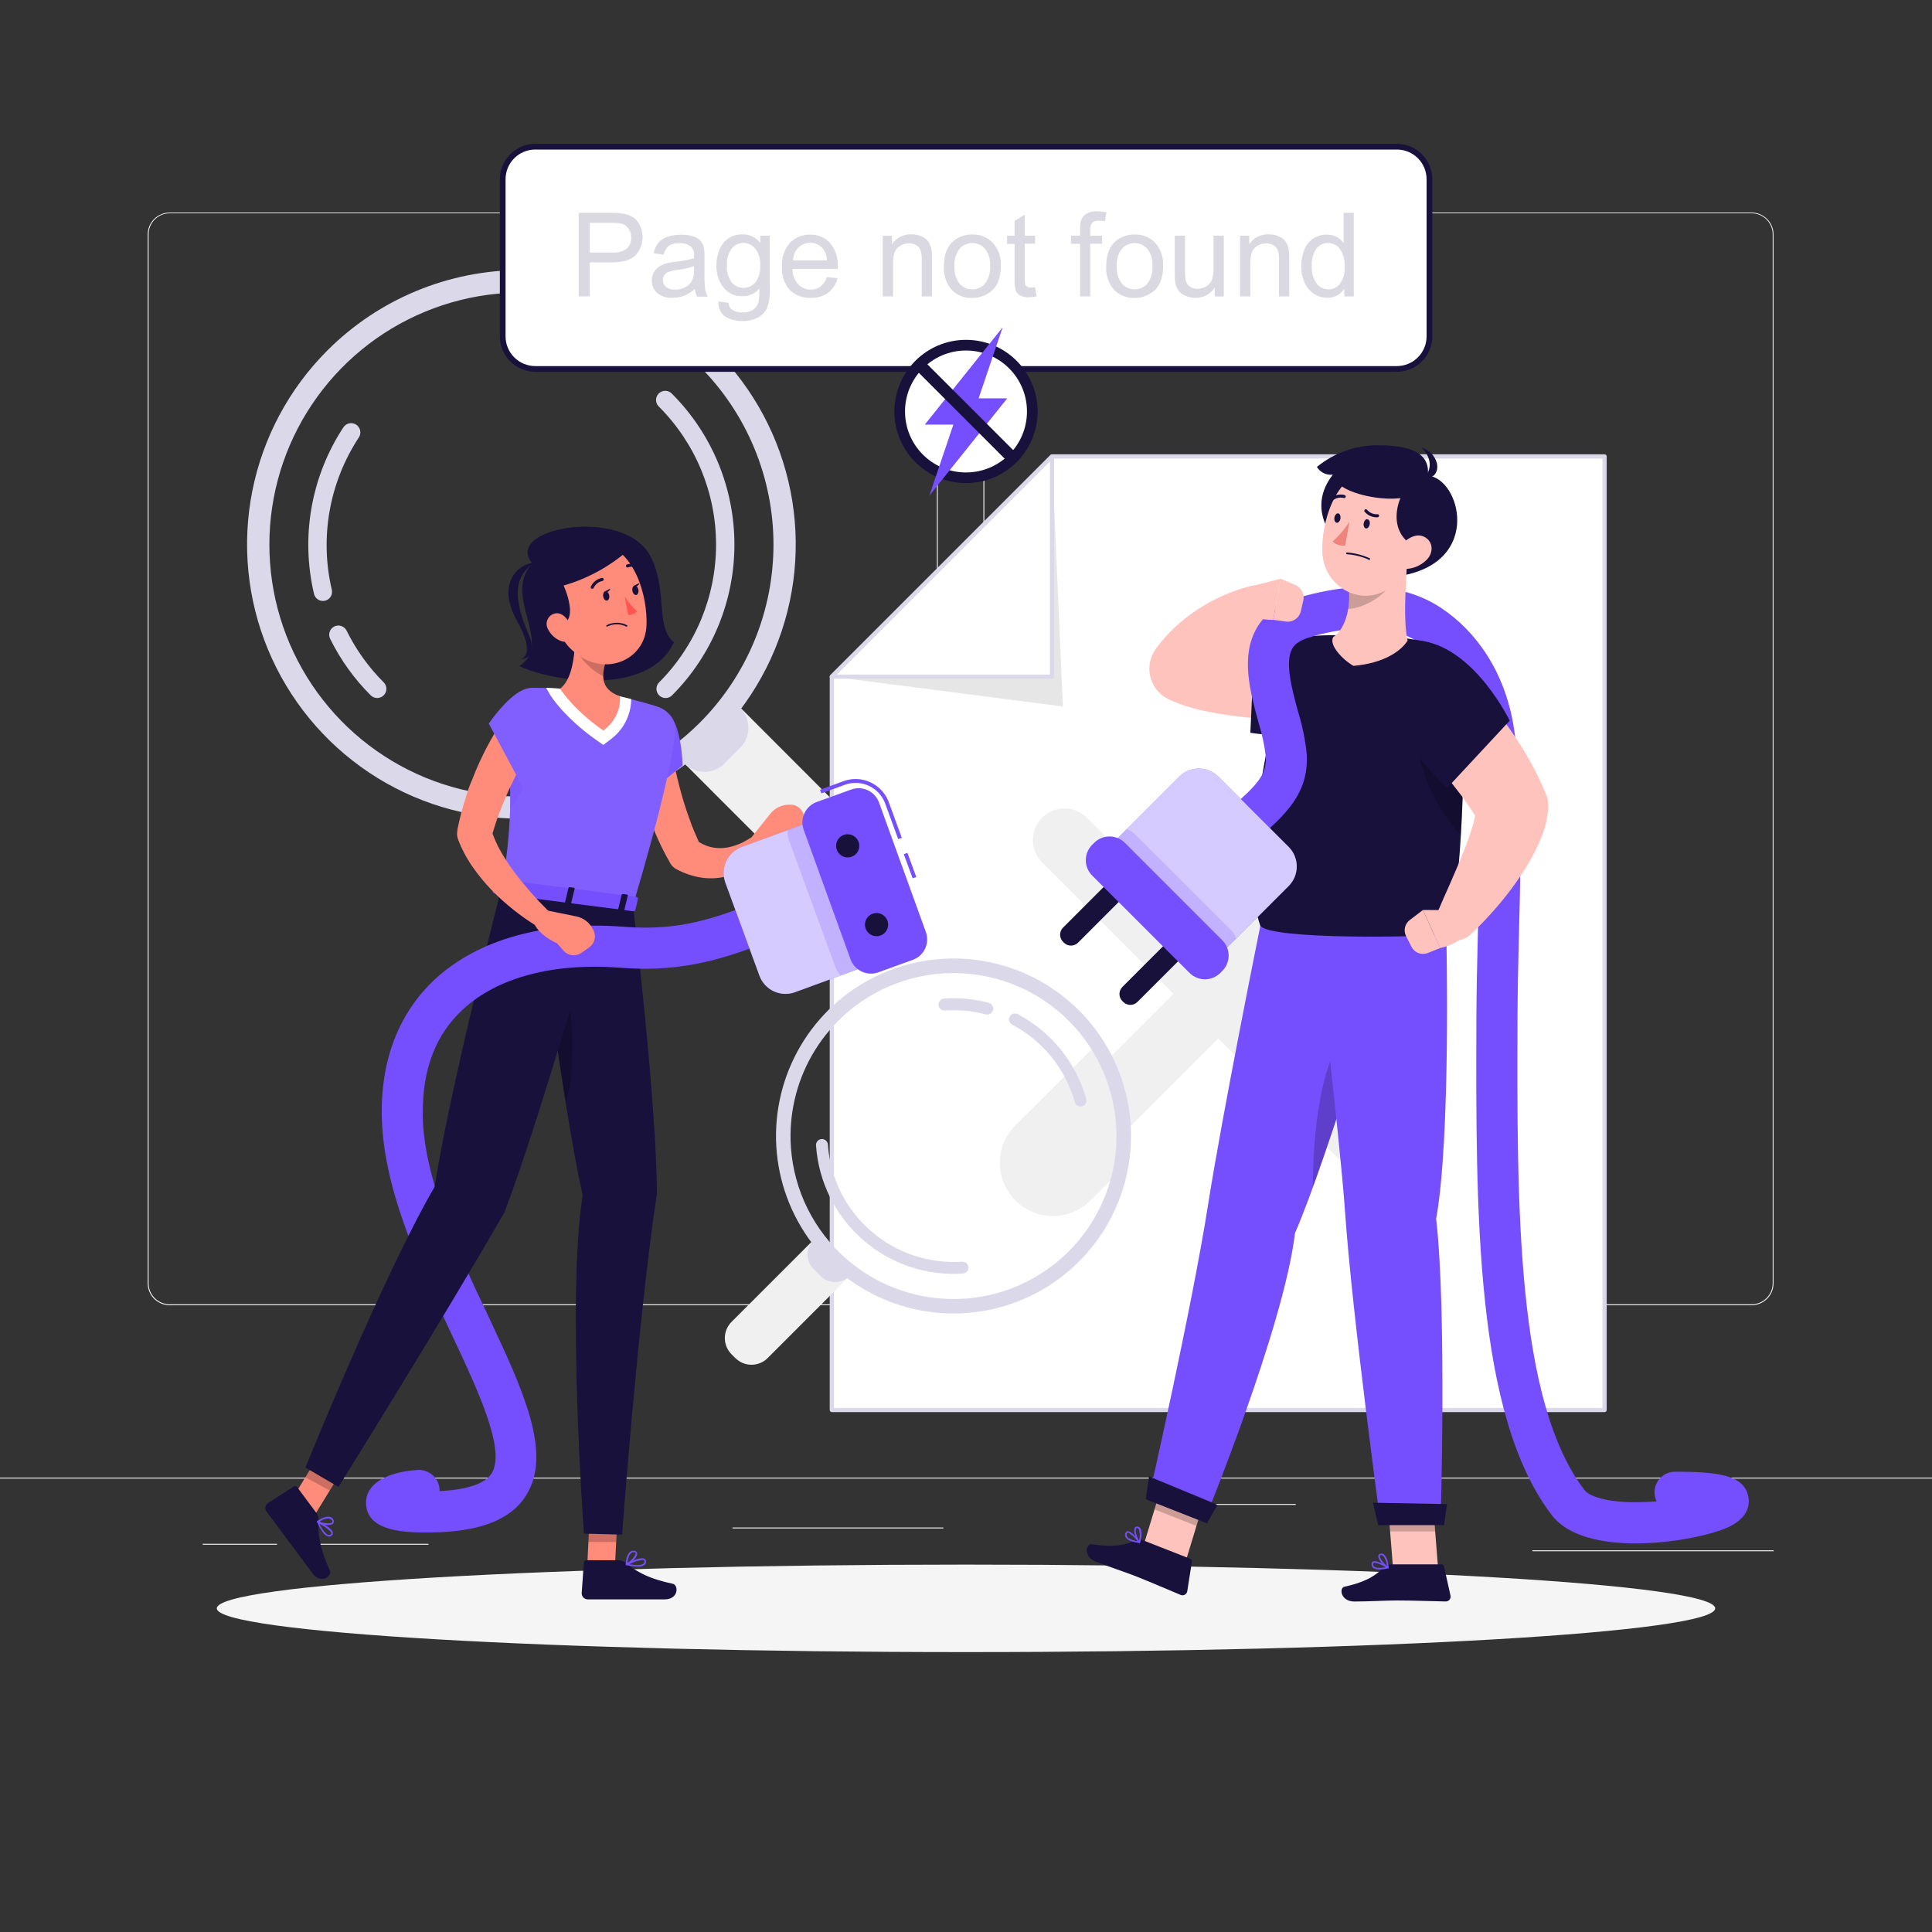 <svg width="500" height="500" viewBox="0 0 500 500" fill="none" xmlns="http://www.w3.org/2000/svg">
<rect x="0" y="0" width="500" height="500" fill="#333333" stroke="none"/>
<path d="M500 382.4H0V382.65H500V382.4Z" fill="#EBEBEB"/>
<path d="M237.001 337.8H43.911C42.398 337.797 40.949 337.195 39.88 336.124C38.811 335.054 38.211 333.603 38.211 332.09V60.66C38.224 59.156 38.83 57.718 39.897 56.658C40.965 55.599 42.407 55.003 43.911 55H237.001C238.515 55 239.968 55.602 241.039 56.672C242.109 57.743 242.711 59.196 242.711 60.71V332.09C242.711 333.604 242.109 335.057 241.039 336.128C239.968 337.198 238.515 337.8 237.001 337.8V337.8ZM43.911 55.2C42.465 55.203 41.078 55.779 40.057 56.803C39.035 57.826 38.461 59.214 38.461 60.66V332.09C38.461 333.536 39.035 334.924 40.057 335.947C41.078 336.971 42.465 337.547 43.911 337.55H237.001C238.448 337.547 239.835 336.971 240.859 335.948C241.882 334.924 242.458 333.537 242.461 332.09V60.66C242.458 59.213 241.882 57.825 240.859 56.802C239.835 55.779 238.448 55.203 237.001 55.2H43.911Z" fill="#EBEBEB"/>
<path d="M453.31 337.8H260.21C258.696 337.797 257.246 337.195 256.175 336.125C255.105 335.054 254.503 333.604 254.5 332.09V60.66C254.516 59.155 255.124 57.717 256.193 56.658C257.262 55.598 258.705 55.002 260.21 55H453.31C454.812 55.005 456.252 55.602 457.317 56.662C458.382 57.721 458.987 59.158 459 60.66V332.09C459 333.601 458.401 335.05 457.335 336.121C456.268 337.191 454.821 337.795 453.31 337.8V337.8ZM260.21 55.2C258.763 55.203 257.375 55.779 256.352 56.802C255.329 57.825 254.753 59.213 254.75 60.66V332.09C254.753 333.537 255.329 334.924 256.352 335.948C257.375 336.971 258.763 337.547 260.21 337.55H453.31C454.757 337.547 456.145 336.971 457.168 335.948C458.191 334.924 458.767 333.537 458.77 332.09V60.66C458.767 59.213 458.191 57.825 457.168 56.802C456.145 55.779 454.757 55.203 453.31 55.2H260.21Z" fill="#EBEBEB"/>
<path d="M449.9 391.92H418.33V392.17H449.9V391.92Z" fill="#EBEBEB"/>
<path d="M335.34 389.211H301.93V389.461H335.34V389.211Z" fill="#EBEBEB"/>
<path d="M459.02 401.211H396.59V401.461H459.02V401.211Z" fill="#EBEBEB"/>
<path d="M71.691 399.529H52.461V399.779H71.691V399.529Z" fill="#EBEBEB"/>
<path d="M110.89 399.529H80.6V399.779H110.89V399.529Z" fill="#EBEBEB"/>
<path d="M244.14 395.311H189.58V395.561H244.14V395.311Z" fill="#EBEBEB"/>
<path d="M272.259 118.131L215.279 175.121V364.911H415.269V118.131H272.259Z" fill="white"/>
<path d="M415.27 365.45H215.27C215.127 365.45 214.99 365.393 214.889 365.292C214.787 365.191 214.73 365.053 214.73 364.91V175.12C214.73 175.049 214.745 174.979 214.772 174.914C214.799 174.849 214.84 174.79 214.89 174.74L271.89 117.74C271.993 117.641 272.128 117.584 272.27 117.58H415.27C415.341 117.58 415.412 117.594 415.477 117.621C415.543 117.648 415.602 117.688 415.652 117.738C415.702 117.788 415.742 117.848 415.769 117.913C415.797 117.979 415.81 118.049 415.81 118.12V364.91C415.81 364.981 415.797 365.051 415.769 365.117C415.742 365.182 415.702 365.242 415.652 365.292C415.602 365.342 415.543 365.382 415.477 365.409C415.412 365.436 415.341 365.45 415.27 365.45V365.45ZM215.82 364.38H414.73V118.67H272.49L215.82 175.34V364.38Z" fill="#DBD8E9"/>
<path d="M215.279 175.121L275.069 182.831L272.259 118.131L215.279 175.121Z" fill="#E6E6E6"/>
<path d="M215.279 175.121H272.259V118.131L215.279 175.121Z" fill="white"/>
<path d="M272.26 175.649H215.26C215.154 175.65 215.049 175.619 214.96 175.56C214.871 175.501 214.802 175.418 214.76 175.319C214.719 175.222 214.708 175.114 214.73 175.011C214.751 174.907 214.804 174.812 214.88 174.739L271.88 117.739C271.957 117.665 272.053 117.615 272.158 117.593C272.262 117.572 272.371 117.581 272.47 117.619C272.568 117.662 272.651 117.732 272.709 117.82C272.768 117.909 272.799 118.013 272.8 118.119V175.119C272.798 175.261 272.74 175.396 272.639 175.495C272.538 175.594 272.402 175.649 272.26 175.649V175.649ZM216.58 174.579H271.73V119.429L216.58 174.579Z" fill="#DBD8E9"/>
<path d="M326.841 257.191L360.841 223.191C361.601 222.431 362.203 221.529 362.614 220.537C363.026 219.544 363.237 218.48 363.237 217.406C363.237 216.331 363.026 215.268 362.614 214.275C362.203 213.282 361.601 212.381 360.841 211.621C360.081 210.861 359.179 210.259 358.187 209.847C357.194 209.436 356.13 209.225 355.056 209.225C353.982 209.225 352.918 209.436 351.925 209.847C350.933 210.259 350.031 210.861 349.271 211.621L315.271 245.621L281.271 211.621C279.737 210.087 277.656 209.225 275.486 209.225C273.316 209.225 271.235 210.087 269.701 211.621C268.167 213.155 267.305 215.236 267.305 217.406C267.305 219.576 268.167 221.657 269.701 223.191L303.701 257.191L269.701 291.191C268.167 292.725 267.305 294.806 267.305 296.976C267.305 299.146 268.167 301.227 269.701 302.761C271.235 304.295 273.316 305.157 275.486 305.157C277.656 305.157 279.737 304.295 281.271 302.761L315.271 268.761L349.271 302.761C350.805 304.295 352.886 305.157 355.056 305.157C357.226 305.157 359.307 304.295 360.841 302.761C362.375 301.227 363.237 299.146 363.237 296.976C363.237 294.806 362.375 292.725 360.841 291.191L326.841 257.191Z" fill="#F0F0F0"/>
<path d="M223 229.001C221.082 230.917 218.482 231.993 215.77 231.993C213.059 231.993 210.459 230.917 208.54 229.001L175.73 196.181L190.19 181.721L223 214.581C224.905 216.497 225.973 219.089 225.973 221.791C225.973 224.492 224.905 227.084 223 229.001V229.001Z" fill="#F0F0F0"/>
<path d="M175.725 196.244L190.185 181.784L191.521 183.12C192.907 184.506 193.686 186.386 193.686 188.346C193.686 190.306 192.907 192.185 191.521 193.571L187.512 197.581C186.126 198.966 184.246 199.745 182.287 199.745C180.327 199.745 178.447 198.966 177.061 197.581L175.725 196.244V196.244Z" fill="#DBD8E9"/>
<path d="M84.71 90.71C74.787 100.642 68.032 113.293 65.299 127.064C62.565 140.834 63.975 155.106 69.351 168.076C74.727 181.045 83.827 192.13 95.501 199.928C107.176 207.726 120.9 211.889 134.939 211.889C148.979 211.889 162.703 207.726 174.377 199.928C186.052 192.13 195.152 181.045 200.528 168.076C205.904 155.106 207.314 140.834 204.58 127.064C201.847 113.293 195.092 100.642 185.169 90.71C178.576 84.109 170.745 78.873 162.127 75.3C153.508 71.728 144.269 69.889 134.939 69.889C125.61 69.889 116.371 71.728 107.752 75.3C99.134 78.873 91.303 84.109 84.71 90.71V90.71ZM181.069 187.07C171.947 196.192 160.324 202.404 147.671 204.921C135.017 207.438 121.902 206.146 109.983 201.209C98.064 196.272 87.876 187.911 80.709 177.184C73.541 166.457 69.715 153.846 69.715 140.945C69.715 128.043 73.541 115.432 80.709 104.705C87.876 93.978 98.064 85.617 109.983 80.68C121.902 75.743 135.017 74.451 147.671 76.968C160.324 79.485 171.947 85.697 181.069 94.82C187.127 100.877 191.932 108.068 195.21 115.982C198.488 123.896 200.175 132.378 200.175 140.945C200.175 149.511 198.488 157.993 195.21 165.907C191.932 173.821 187.127 181.012 181.069 187.07V187.07Z" fill="#DBD8E9"/>
<path d="M172.26 180.65C171.79 180.648 171.331 180.508 170.941 180.247C170.551 179.985 170.247 179.614 170.067 179.18C169.887 178.745 169.84 178.268 169.931 177.807C170.023 177.346 170.249 176.922 170.58 176.59C180.017 167.127 185.316 154.308 185.316 140.945C185.316 127.581 180.017 114.762 170.58 105.3C170.338 105.084 170.142 104.821 170.005 104.528C169.868 104.234 169.792 103.915 169.782 103.591C169.773 103.266 169.83 102.944 169.949 102.642C170.069 102.341 170.249 102.067 170.478 101.838C170.708 101.608 170.981 101.428 171.283 101.309C171.584 101.189 171.907 101.132 172.231 101.142C172.555 101.151 172.874 101.227 173.168 101.364C173.462 101.501 173.725 101.697 173.94 101.94C184.268 112.292 190.067 126.317 190.067 140.94C190.067 155.562 184.268 169.588 173.94 179.94C173.721 180.163 173.459 180.34 173.171 180.462C172.883 180.584 172.573 180.648 172.26 180.65V180.65Z" fill="#DBD8E9"/>
<path d="M83.579 155.531C83.044 155.531 82.525 155.351 82.105 155.018C81.686 154.686 81.391 154.222 81.269 153.701C79.539 146.376 79.321 138.775 80.628 131.363C81.935 123.951 84.739 116.883 88.869 110.591C89.217 110.06 89.76 109.689 90.381 109.56C91.002 109.431 91.649 109.553 92.179 109.901C92.71 110.248 93.08 110.792 93.21 111.413C93.339 112.033 93.217 112.68 92.869 113.211C89.088 118.958 86.517 125.416 85.313 132.19C84.11 138.964 84.299 145.912 85.869 152.611C85.943 152.914 85.957 153.229 85.908 153.538C85.86 153.846 85.75 154.142 85.587 154.408C85.423 154.674 85.208 154.905 84.954 155.088C84.701 155.27 84.413 155.4 84.109 155.471C83.935 155.508 83.757 155.529 83.579 155.531V155.531Z" fill="#DBD8E9"/>
<path d="M97.62 180.65C96.989 180.648 96.385 180.396 95.94 179.95C91.656 175.682 88.108 170.735 85.44 165.31C85.302 165.03 85.221 164.726 85.2 164.414C85.18 164.103 85.221 163.791 85.322 163.496C85.422 163.201 85.579 162.928 85.785 162.693C85.99 162.459 86.24 162.267 86.52 162.13C86.8 161.992 87.104 161.91 87.415 161.89C87.726 161.869 88.038 161.911 88.334 162.011C88.629 162.111 88.902 162.269 89.136 162.474C89.371 162.68 89.562 162.93 89.7 163.21C92.147 168.165 95.39 172.685 99.3 176.59C99.745 177.036 99.994 177.64 99.994 178.27C99.994 178.899 99.745 179.503 99.3 179.95C98.853 180.393 98.25 180.645 97.62 180.65V180.65Z" fill="#DBD8E9"/>
<path d="M211.032 320.406L220.38 329.753L198.672 351.462C197.562 352.572 196.056 353.196 194.486 353.196C192.916 353.196 191.41 352.572 190.3 351.462L189.317 350.479C188.207 349.369 187.583 347.863 187.583 346.293C187.583 344.723 188.207 343.217 189.317 342.107L211.025 320.398L211.032 320.406Z" fill="#F0F0F0"/>
<path d="M211.047 320.424L220.381 329.758L219.936 330.204C218.929 331.211 217.563 331.776 216.139 331.776C214.714 331.776 213.348 331.211 212.341 330.204L210.588 328.45C209.581 327.443 209.015 326.077 209.015 324.653C209.015 323.229 209.581 321.863 210.588 320.856L211.033 320.41L211.047 320.424Z" fill="#DBD8E9"/>
<path d="M284.35 269.699L262.45 291.589C260.019 294.194 258.695 297.642 258.758 301.204C258.821 304.767 260.265 308.165 262.785 310.684C265.306 313.202 268.706 314.642 272.269 314.701C275.831 314.76 279.277 313.433 281.88 310.999L290.74 302.149C292.605 290.916 290.335 279.387 284.35 269.699Z" fill="#F0F0F0"/>
<path d="M292.601 290.82C291.973 281.755 288.672 273.079 283.114 265.89C277.555 258.702 269.99 253.323 261.374 250.434C252.759 247.545 243.48 247.276 234.712 249.662C225.944 252.047 218.08 256.978 212.114 263.833C206.149 270.688 202.351 279.158 201.2 288.172C200.049 297.186 201.597 306.338 205.648 314.472C209.699 322.606 216.072 329.356 223.959 333.868C231.847 338.38 240.896 340.451 249.961 339.82C262.112 338.974 273.43 333.337 281.426 324.148C289.422 314.96 293.441 302.971 292.601 290.82ZM204.691 296.94C204.111 288.617 206.013 280.31 210.155 273.068C214.298 265.826 220.494 259.976 227.962 256.256C235.429 252.536 243.832 251.114 252.108 252.17C260.384 253.227 268.16 256.713 274.454 262.189C280.748 267.665 285.277 274.884 287.468 282.934C289.659 290.984 289.414 299.503 286.763 307.413C284.112 315.323 279.175 322.27 272.576 327.375C265.978 332.479 258.013 335.512 249.691 336.09C238.532 336.865 227.522 333.175 219.083 325.834C210.644 318.492 205.467 308.099 204.691 296.94Z" fill="#DBD8E9"/>
<path d="M223.379 320.91C219.84 317.842 216.941 314.106 214.85 309.915C212.758 305.725 211.514 301.163 211.189 296.49C211.166 296.284 211.185 296.075 211.245 295.876C211.305 295.677 211.404 295.492 211.538 295.332C211.671 295.173 211.835 295.042 212.02 294.947C212.205 294.853 212.407 294.797 212.615 294.783C212.822 294.769 213.03 294.797 213.226 294.865C213.422 294.933 213.603 295.041 213.756 295.181C213.91 295.32 214.034 295.49 214.12 295.679C214.207 295.868 214.254 296.072 214.259 296.28C214.872 304.892 218.872 312.91 225.383 318.579C231.893 324.248 240.385 327.107 248.999 326.53C249.405 326.502 249.805 326.637 250.112 326.904C250.418 327.171 250.606 327.549 250.634 327.955C250.662 328.361 250.528 328.761 250.26 329.068C249.993 329.374 249.615 329.562 249.209 329.59C244.544 329.914 239.861 329.314 235.429 327.825C230.997 326.335 226.902 323.985 223.379 320.91V320.91Z" fill="#DBD8E9"/>
<path d="M278.641 286C278.413 285.803 278.249 285.542 278.171 285.25C276.967 280.97 274.903 276.981 272.106 273.525C269.309 270.069 265.836 267.219 261.901 265.15C261.557 264.952 261.302 264.629 261.191 264.248C261.079 263.867 261.119 263.457 261.303 263.105C261.486 262.752 261.798 262.485 262.174 262.357C262.55 262.229 262.961 262.252 263.321 262.42C267.628 264.685 271.429 267.804 274.491 271.586C277.553 275.369 279.812 279.736 281.131 284.42C281.186 284.615 281.201 284.818 281.177 285.018C281.153 285.219 281.089 285.412 280.989 285.588C280.89 285.764 280.757 285.918 280.597 286.042C280.438 286.166 280.256 286.257 280.061 286.31C279.817 286.378 279.56 286.385 279.313 286.331C279.065 286.277 278.835 286.163 278.641 286V286Z" fill="#DBD8E9"/>
<path d="M243.391 261.13C243.085 260.859 242.898 260.478 242.871 260.07C242.843 259.665 242.977 259.265 243.243 258.958C243.509 258.65 243.886 258.461 244.291 258.43C248.191 258.159 252.109 258.527 255.891 259.52C256.088 259.572 256.273 259.662 256.435 259.785C256.597 259.909 256.733 260.063 256.836 260.239C256.938 260.415 257.005 260.609 257.033 260.811C257.06 261.013 257.048 261.218 256.996 261.415C256.944 261.612 256.854 261.797 256.73 261.959C256.607 262.121 256.453 262.257 256.277 262.36C256.101 262.463 255.907 262.53 255.705 262.557C255.503 262.585 255.298 262.572 255.101 262.52C251.65 261.607 248.072 261.269 244.511 261.52C244.101 261.54 243.699 261.401 243.391 261.13V261.13Z" fill="#DBD8E9"/>
<path d="M249.999 427.56C357.082 427.56 443.889 422.492 443.889 416.24C443.889 409.988 357.082 404.92 249.999 404.92C142.917 404.92 56.109 409.988 56.109 416.24C56.109 422.492 142.917 427.56 249.999 427.56Z" fill="#F5F5F5"/>
<path d="M137.818 145.879C129.758 153.989 143.458 166.579 134.408 172.359C141.798 176.069 167.698 180.779 174.408 166.189C169.518 162.389 172.918 153.049 168.408 144.079C161.658 130.779 129.758 136.669 137.818 145.879Z" fill="#18113C"/>
<path d="M138.55 145.669C136.04 145.249 127.55 149.469 133.87 160.799C138.96 169.959 134.72 170.609 134.72 170.609C134.72 170.609 139.72 170.749 136.72 163.939C133.54 156.669 132.05 149.129 138.55 145.669Z" fill="#18113C"/>
<path d="M197.999 217.61C197.69 217.044 197.171 216.622 196.553 216.435C195.936 216.248 195.27 216.311 194.699 216.61L194.109 216.92C193.919 217.02 193.559 217.26 193.269 217.43C192.979 217.6 192.639 217.79 192.319 217.95C191.688 218.267 191.037 218.541 190.369 218.77C189.133 219.218 187.833 219.464 186.519 219.5C185.312 219.514 184.111 219.321 182.969 218.93C182.243 218.661 181.544 218.326 180.879 217.93C180.019 216.03 179.199 214.11 178.499 212.13C177.649 209.82 176.899 207.46 176.239 205.07C175.579 202.68 174.999 200.26 174.519 197.83C174.269 196.62 174.049 195.4 173.849 194.19L173.579 192.38C173.489 191.8 173.409 191.14 173.359 190.68V190.48C173.226 189.154 172.572 187.935 171.541 187.091C170.509 186.247 169.185 185.847 167.859 185.98C166.533 186.113 165.314 186.767 164.47 187.798C163.626 188.83 163.226 190.154 163.359 191.48C163.429 192.33 163.489 192.98 163.579 193.69C163.669 194.4 163.769 195.08 163.869 195.77C164.089 197.15 164.339 198.51 164.619 199.87C165.175 202.572 165.876 205.243 166.719 207.87C167.109 209.19 167.589 210.49 168.039 211.8C168.489 213.11 169.039 214.39 169.609 215.66C170.7 218.226 171.939 220.727 173.319 223.15L173.439 223.37C173.798 224.021 174.336 224.555 174.989 224.91C176.879 225.94 178.921 226.663 181.039 227.05C183.214 227.434 185.443 227.387 187.599 226.91C190.643 226.204 193.438 224.687 195.689 222.52C196.059 222.18 196.409 221.83 196.689 221.46C196.969 221.09 197.309 220.74 197.689 220.22C197.982 219.859 198.167 219.422 198.222 218.96C198.277 218.498 198.199 218.03 197.999 217.61Z" fill="#FF8B7B"/>
<path d="M204.649 208.249H204.359C203.402 208.229 202.453 208.43 201.586 208.835C200.719 209.241 199.957 209.841 199.359 210.589L194.529 216.649V220.789C198.409 222.329 203.329 218.179 203.329 218.179L205.819 217.549C206.657 217.34 207.388 216.828 207.87 216.111C208.352 215.395 208.552 214.525 208.429 213.669L208.069 211.239C207.952 210.414 207.542 209.658 206.914 209.109C206.287 208.561 205.483 208.256 204.649 208.249V208.249Z" fill="#FF8B7B"/>
<path d="M173.229 184.88C176.459 188.2 176.659 198.11 176.659 198.11L163.739 208.51C163.739 208.51 158.429 193.81 161.369 188.62C163.859 184.22 169.109 180.65 173.229 184.88Z" fill="#754FFE"/>
<g opacity="0.2">
<path opacity="0.2" d="M173.229 184.88C176.459 188.2 176.659 198.11 176.659 198.11L163.739 208.51C163.739 208.51 158.429 193.81 161.369 188.62C163.859 184.22 169.109 180.65 173.229 184.88Z" fill="white"/>
</g>
<path d="M151.85 407.67L158.99 408.45L159.97 389.05L152.83 388.26L151.85 407.67Z" fill="#FF8B7B"/>
<path d="M160.159 403.789H151.769C151.6 403.784 151.435 403.845 151.31 403.958C151.185 404.072 151.109 404.231 151.099 404.399L150.539 412.329C150.539 412.744 150.701 413.143 150.991 413.44C151.28 413.737 151.674 413.909 152.089 413.919C155.629 413.919 155.669 413.919 160.089 413.919H171.999C175.659 413.919 175.669 410.209 174.089 409.869C166.979 408.369 164.209 406.289 161.699 404.309C161.258 403.969 160.716 403.786 160.159 403.789V403.789Z" fill="#18113C"/>
<path opacity="0.2" d="M159.969 389.06L159.459 399.06H152.279L152.829 388.27L159.969 389.06Z" fill="black"/>
<path d="M163.819 234.268C163.819 234.268 169.999 285.998 169.999 308.998C165.129 340.998 160.999 397.158 160.999 397.158L151.119 396.898C151.119 396.898 146.629 335.738 150.789 309.328C145.459 285.668 138.879 231.068 138.879 231.068L163.819 234.268Z" fill="#18113C"/>
<path opacity="0.2" d="M144.77 248.67C143.592 249.188 142.45 249.783 141.35 250.45C142.71 260.66 144.5 273.51 146.4 285.37C149.64 275.61 147.89 254.15 144.77 248.67Z" fill="black"/>
<path d="M74.529 389.66L80.419 393.77L90.579 377.21L84.689 373.1L74.529 389.66Z" fill="#FF8B7B"/>
<path d="M81.909 391.6L76.909 384.87C76.814 384.732 76.668 384.637 76.504 384.605C76.339 384.574 76.169 384.608 76.029 384.7L69.329 389C68.995 389.246 68.771 389.614 68.705 390.023C68.64 390.433 68.738 390.852 68.979 391.19C71.069 394.04 71.109 394.06 73.739 397.6C75.369 399.77 78.619 404.14 80.859 407.15C83.099 410.16 86.029 407.88 85.349 406.4C82.349 399.81 82.349 396.4 82.409 393.16C82.419 392.599 82.243 392.051 81.909 391.6V391.6Z" fill="#18113C"/>
<path opacity="0.2" d="M90.569 377.21L85.339 385.75L79.029 382.31L84.689 373.1L90.569 377.21Z" fill="black"/>
<path d="M110.659 396.6C105.549 396.6 94.909 396.6 94.728 389.08C94.588 383.18 101.889 380.73 108.189 380.43C108.887 380.396 109.584 380.501 110.242 380.737C110.9 380.973 111.505 381.336 112.022 381.806C112.539 382.276 112.959 382.843 113.257 383.475C113.555 384.107 113.725 384.792 113.759 385.49V385.89C120.899 385.55 125.519 383.99 127.209 381.33C131.019 375.33 123.719 359.84 116.669 344.87C108.369 327.26 98.969 307.31 98.788 288.2C98.782 287.501 98.913 286.808 99.174 286.16C99.436 285.512 99.822 284.922 100.311 284.424C100.801 283.925 101.383 283.528 102.026 283.254C102.669 282.981 103.36 282.837 104.059 282.83V282.83C105.46 282.833 106.804 283.387 107.8 284.373C108.796 285.36 109.363 286.699 109.379 288.1C109.539 304.88 118.379 323.71 126.239 340.33C135.239 359.51 143.089 376.08 136.139 387.03C132.109 393.47 123.759 396.6 110.659 396.6Z" fill="#754FFE"/>
<path d="M155.909 233.25C155.909 233.25 138.849 292.37 130.519 313.81C114.379 341.87 87.599 384.81 87.599 384.81L79.049 379.81C79.049 379.81 99.049 330.21 112.499 307.11C116.109 283.11 129.759 229.85 129.759 229.85L155.909 233.25Z" fill="#18113C"/>
<path d="M83.449 396.429C83.788 396.99 84.311 397.418 84.929 397.639C85.11 397.682 85.299 397.674 85.476 397.616C85.653 397.558 85.81 397.451 85.929 397.309C86.012 397.232 86.076 397.137 86.114 397.031C86.152 396.925 86.164 396.811 86.149 396.699C86.029 395.499 82.929 393.939 82.309 393.639C82.273 393.624 82.233 393.623 82.196 393.636C82.159 393.649 82.128 393.675 82.109 393.709C82.085 393.746 82.072 393.789 82.072 393.834C82.072 393.878 82.085 393.922 82.109 393.959C82.476 394.823 82.925 395.65 83.449 396.429V396.429ZM85.579 396.429C85.667 396.539 85.726 396.67 85.749 396.809C85.754 396.848 85.749 396.887 85.735 396.924C85.721 396.96 85.699 396.993 85.669 397.019C85.588 397.111 85.485 397.179 85.369 397.218C85.253 397.257 85.129 397.264 85.009 397.239C84.349 397.109 83.479 396.039 82.639 394.349C83.728 394.856 84.723 395.546 85.579 396.389V396.429Z" fill="#754FFE"/>
<path d="M82.058 393.999L82.118 394.049C83.118 394.599 85.718 395.049 86.288 394.219C86.384 394.068 86.43 393.89 86.421 393.711C86.413 393.532 86.349 393.36 86.238 393.219C85.238 391.449 82.238 393.529 82.108 393.619C82.079 393.643 82.055 393.673 82.039 393.708C82.023 393.743 82.016 393.781 82.018 393.819C82.014 393.882 82.028 393.944 82.058 393.999ZM85.858 393.419C85.887 393.454 85.914 393.491 85.938 393.529C86.048 393.719 86.068 393.859 86.008 393.939C85.678 394.419 83.758 394.249 82.638 393.809C83.388 393.359 85.138 392.449 85.858 393.419Z" fill="#754FFE"/>
<path d="M164.998 405.44C165.654 405.5 166.31 405.334 166.858 404.97C166.997 404.848 167.1 404.69 167.155 404.514C167.209 404.337 167.214 404.149 167.168 403.97C167.154 403.857 167.114 403.749 167.052 403.654C166.989 403.558 166.906 403.478 166.808 403.42C165.808 402.81 162.678 404.36 162.068 404.68C162.034 404.699 162.007 404.729 161.993 404.766C161.978 404.802 161.977 404.843 161.988 404.88C162.004 404.922 162.029 404.959 162.062 404.989C162.095 405.019 162.135 405.04 162.178 405.05C163.103 405.276 164.047 405.407 164.998 405.44V405.44ZM166.238 403.71C166.381 403.701 166.523 403.732 166.648 403.8C166.698 403.8 166.748 403.87 166.768 403.99C166.795 404.11 166.788 404.234 166.749 404.35C166.71 404.467 166.641 404.57 166.548 404.65C166.058 405.1 164.678 405.16 162.818 404.83C163.869 404.267 165.009 403.888 166.188 403.71H166.238Z" fill="#754FFE"/>
<path d="M162.18 405.099H162.25C163.25 404.639 165.2 402.809 164.88 401.859C164.813 401.702 164.702 401.568 164.559 401.474C164.417 401.379 164.25 401.329 164.08 401.329C162.08 401.099 161.94 404.719 161.93 404.869C161.93 404.909 161.94 404.948 161.959 404.983C161.979 405.018 162.006 405.047 162.04 405.069C162.082 405.093 162.131 405.103 162.18 405.099V405.099ZM163.98 401.699H164.12C164.33 401.699 164.46 401.789 164.49 401.889C164.68 402.439 163.4 403.889 162.37 404.519C162.46 403.649 162.78 401.699 164 401.699H163.98Z" fill="#754FFE"/>
<path d="M129.76 229.9L163.82 234.26C171.5 208.4 174.03 195.91 174.71 189.9C174.89 188.389 174.537 186.863 173.711 185.585C172.886 184.307 171.641 183.357 170.19 182.9C168.19 182.26 165.61 181.5 163.05 180.9C162.18 180.67 161.29 180.46 160.42 180.26C155.321 179.225 150.154 178.557 144.96 178.26C144.19 178.19 143.43 178.15 142.66 178.11C141.15 178.03 139.66 178.01 138.3 178.01C137.279 178.009 136.269 178.22 135.335 178.631C134.4 179.041 133.561 179.642 132.872 180.394C132.182 181.147 131.657 182.035 131.329 183.002C131.002 183.969 130.88 184.993 130.97 186.01C131.24 189.01 131.45 191.8 131.61 194.36C131.99 200.36 132.11 205.16 132.02 209.36C131.815 216.256 131.06 223.124 129.76 229.9V229.9Z" fill="#754FFE"/>
<g opacity="0.3">
<path opacity="0.3" d="M129.76 229.9L163.82 234.26C171.5 208.4 174.03 195.91 174.71 189.9C174.89 188.389 174.537 186.863 173.711 185.585C172.886 184.307 171.641 183.357 170.19 182.9C168.19 182.26 165.61 181.5 163.05 180.9C162.18 180.67 161.29 180.46 160.42 180.26C155.321 179.225 150.154 178.557 144.96 178.26C144.19 178.19 143.43 178.15 142.66 178.11C141.15 178.03 139.66 178.01 138.3 178.01C137.279 178.009 136.269 178.22 135.335 178.631C134.4 179.041 133.561 179.642 132.872 180.394C132.182 181.147 131.657 182.035 131.329 183.002C131.002 183.969 130.88 184.993 130.97 186.01C131.24 189.01 131.45 191.8 131.61 194.36C131.99 200.36 132.11 205.16 132.02 209.36C131.815 216.256 131.06 223.124 129.76 229.9V229.9Z" fill="white"/>
</g>
<path opacity="0.3" d="M132 209.32C136.5 203.5 138.13 196.84 136.67 193.17L131.59 194.31C132 200.29 132.11 205.11 132 209.32Z" fill="#754FFE"/>
<path d="M163.05 180.84C162.17 180.61 161.29 180.4 160.42 180.2C155.317 179.17 150.147 178.502 144.95 178.2C144.18 178.14 143.42 178.1 142.66 178.06L141.33 178L142.33 179.75C142.47 179.99 145.87 185.55 154.33 191.53L156.14 192.79L157.88 191.46C159.556 190.258 160.925 188.678 161.877 186.849C162.829 185.02 163.337 182.992 163.36 180.93L163.05 180.84Z" fill="white"/>
<path d="M148.709 167.919C148.389 172.129 147.399 176.419 144.949 178.219C144.949 178.219 148.069 183.409 156.149 189.079C161.209 185.209 160.419 180.199 160.419 180.199C155.039 178.199 155.419 174.469 157.689 168.519L153.489 166.259C153.127 165.86 152.655 165.576 152.133 165.443C151.61 165.309 151.06 165.333 150.551 165.51C150.041 165.687 149.595 166.009 149.268 166.438C148.94 166.866 148.746 167.381 148.709 167.919V167.919Z" fill="#FF8B7B"/>
<path opacity="0.2" d="M153.49 166.26C153.149 165.884 152.712 165.609 152.225 165.467C151.739 165.324 151.222 165.318 150.733 165.451C150.243 165.583 149.8 165.849 149.452 166.217C149.104 166.586 148.864 167.044 148.76 167.54C150.355 170.757 152.928 173.386 156.11 175.05C156.224 172.795 156.756 170.58 157.68 168.52L153.49 166.26Z" fill="black"/>
<path d="M142.169 154.72C144.259 162.85 144.969 166.33 149.939 169.72C157.409 174.86 166.939 170.52 167.309 161.94C167.659 154.21 164.189 142.21 155.509 140.49C153.593 140.098 151.608 140.204 149.744 140.797C147.881 141.39 146.2 142.45 144.862 143.877C143.525 145.304 142.575 147.049 142.103 148.948C141.632 150.846 141.654 152.833 142.169 154.72V154.72Z" fill="#FF8B7B"/>
<path d="M162.858 142.169C157.962 146.521 152.153 149.723 145.858 151.539C145.858 151.539 152.068 164.749 140.448 161.419C137.078 150.169 140.448 144.329 143.448 141.579C152.688 138.579 159.188 137.579 162.858 142.169Z" fill="#18113C"/>
<path d="M141.779 162.73C142.46 164.203 143.697 165.346 145.219 165.91C147.219 166.63 148.409 164.91 147.979 162.91C147.589 161.12 146.069 158.58 143.979 158.71C143.527 158.748 143.091 158.898 142.711 159.146C142.331 159.394 142.018 159.732 141.801 160.13C141.583 160.528 141.467 160.973 141.463 161.427C141.459 161.881 141.568 162.328 141.779 162.73V162.73Z" fill="#FF8B7B"/>
<path d="M129.509 227.838L127.579 230.688C127.429 230.908 127.679 231.188 128.069 231.238L163.789 235.818C164.099 235.818 164.369 235.738 164.419 235.548L165.119 232.548C165.119 232.338 164.919 232.128 164.589 232.078L130.089 227.658C129.985 227.634 129.877 227.638 129.775 227.67C129.673 227.701 129.581 227.759 129.509 227.838V227.838Z" fill="#754FFE"/>
<path d="M133.64 232.288L132.72 232.168C132.54 232.168 132.41 232.028 132.44 231.918L133.38 228.008C133.416 227.943 133.473 227.891 133.542 227.862C133.611 227.833 133.688 227.828 133.76 227.848L134.69 227.968C134.87 227.968 135 228.098 134.97 228.218L134.03 232.118C134 232.238 133.83 232.308 133.64 232.288Z" fill="#18113C"/>
<path d="M161.15 235.808L160.23 235.698C160.05 235.698 159.92 235.558 159.95 235.438L160.89 231.538C160.89 231.428 161.09 231.348 161.27 231.368L162.2 231.488C162.38 231.488 162.51 231.628 162.48 231.738L161.54 235.648C161.51 235.758 161.34 235.838 161.15 235.808Z" fill="#18113C"/>
<path d="M147.4 234.049L146.48 233.929C146.29 233.929 146.16 233.799 146.19 233.679L147.13 229.779C147.13 229.659 147.33 229.589 147.52 229.609L148.44 229.729C148.62 229.729 148.75 229.869 148.73 229.979L147.78 233.889C147.76 233.999 147.58 234.069 147.4 234.049Z" fill="#18113C"/>
<path d="M156.1 154.369C156.22 155.039 156.68 155.519 157.1 155.429C157.52 155.339 157.79 154.739 157.66 154.069C157.53 153.399 157.07 152.919 156.66 153.009C156.25 153.099 156 153.699 156.1 154.369Z" fill="#18113C"/>
<path d="M163.66 152.92C163.79 153.59 164.25 154.06 164.66 153.98C165.07 153.9 165.35 153.28 165.22 152.61C165.09 151.94 164.63 151.47 164.22 151.55C163.81 151.63 163.54 152.25 163.66 152.92Z" fill="#18113C"/>
<path d="M164 151.63L165.52 150.85C165.52 150.85 165 152.27 164 151.63Z" fill="#18113C"/>
<path d="M161.658 154.42C162.552 155.829 163.632 157.11 164.868 158.23C164.575 158.541 164.217 158.784 163.82 158.941C163.422 159.099 162.995 159.166 162.568 159.14L161.658 154.42Z" fill="#FF5652"/>
<path d="M156.939 161.84C156.909 161.875 156.892 161.919 156.891 161.965C156.889 162.011 156.904 162.056 156.932 162.093C156.961 162.129 157.001 162.155 157.046 162.165C157.091 162.176 157.138 162.17 157.179 162.15C157.935 161.764 158.771 161.563 159.619 161.563C160.467 161.563 161.304 161.764 162.059 162.15C162.105 162.175 162.158 162.183 162.208 162.169C162.259 162.156 162.302 162.124 162.329 162.08C162.357 162.034 162.366 161.98 162.354 161.928C162.343 161.876 162.313 161.83 162.269 161.8C161.454 161.382 160.551 161.164 159.634 161.164C158.718 161.164 157.815 161.382 156.999 161.8C156.999 161.8 156.999 161.82 156.939 161.84Z" fill="#18113C"/>
<path d="M153.488 152.31C153.55 152.272 153.599 152.216 153.628 152.15C153.837 151.694 154.15 151.294 154.543 150.983C154.936 150.672 155.397 150.459 155.888 150.36C155.941 150.354 155.992 150.337 156.038 150.311C156.084 150.285 156.125 150.25 156.158 150.208C156.19 150.166 156.214 150.119 156.228 150.067C156.242 150.016 156.245 149.963 156.238 149.91C156.233 149.858 156.218 149.807 156.193 149.761C156.168 149.715 156.134 149.674 156.093 149.641C156.052 149.609 156.004 149.585 155.954 149.571C155.903 149.557 155.85 149.553 155.798 149.56C155.173 149.677 154.585 149.941 154.082 150.331C153.58 150.72 153.177 151.224 152.908 151.8C152.869 151.879 152.858 151.968 152.875 152.055C152.892 152.141 152.937 152.219 153.003 152.277C153.069 152.335 153.152 152.37 153.24 152.376C153.328 152.382 153.415 152.359 153.488 152.31V152.31Z" fill="#18113C"/>
<path d="M165.908 147.239L165.958 147.189C165.989 147.146 166.01 147.097 166.022 147.045C166.033 146.994 166.035 146.94 166.025 146.888C166.016 146.836 165.996 146.786 165.968 146.742C165.939 146.697 165.902 146.659 165.858 146.629C165.341 146.257 164.743 146.015 164.114 145.921C163.484 145.827 162.841 145.885 162.238 146.089C162.142 146.131 162.066 146.208 162.025 146.305C161.984 146.402 161.981 146.511 162.018 146.609C162.058 146.707 162.135 146.785 162.233 146.826C162.33 146.868 162.44 146.869 162.538 146.829C163.017 146.672 163.527 146.632 164.024 146.712C164.522 146.792 164.993 146.99 165.398 147.289C165.475 147.344 165.569 147.369 165.663 147.36C165.756 147.35 165.844 147.308 165.908 147.239V147.239Z" fill="#18113C"/>
<path d="M156.469 153.079L157.989 152.309C157.989 152.309 157.399 153.719 156.469 153.079Z" fill="#18113C"/>
<path d="M104.11 293.468C102.708 293.468 101.362 292.915 100.366 291.928C99.37 290.941 98.803 289.601 98.79 288.198C98.65 273.998 103.38 262.008 112.47 253.528C123.66 243.088 141.11 238.238 161.63 239.858C176.02 240.998 185.25 237.498 195.93 233.428C197.69 232.768 199.46 232.088 201.28 231.428C202.606 230.946 204.07 231.01 205.349 231.606C206.628 232.202 207.617 233.282 208.1 234.608C208.583 235.934 208.519 237.398 207.923 238.677C207.326 239.956 206.246 240.946 204.92 241.428C203.15 242.068 201.43 242.728 199.72 243.378C188.83 247.518 177.58 251.788 160.79 250.468C143.29 249.078 128.71 252.928 119.73 261.308C112.73 267.788 109.32 276.798 109.43 288.098C109.437 288.797 109.306 289.49 109.044 290.138C108.783 290.786 108.397 291.376 107.907 291.875C107.418 292.374 106.835 292.771 106.192 293.044C105.549 293.318 104.859 293.462 104.16 293.468H104.11Z" fill="#754FFE"/>
<path d="M227.145 248.941L205.745 256.781C203.96 257.435 201.987 257.353 200.262 256.553C198.537 255.753 197.201 254.3 196.546 252.515L187.709 228.393C187.055 226.607 187.137 224.635 187.937 222.91C188.737 221.185 190.19 219.848 191.975 219.194L213.375 211.354L227.134 248.913L227.145 248.941Z" fill="#754FFE"/>
<path opacity="0.7" d="M227.145 248.941L205.745 256.781C203.96 257.435 201.987 257.353 200.262 256.553C198.537 255.753 197.201 254.3 196.546 252.515L187.709 228.393C187.055 226.607 187.137 224.635 187.937 222.91C188.737 221.185 190.19 219.848 191.975 219.194L213.375 211.354L227.134 248.913L227.145 248.941Z" fill="white"/>
<path opacity="0.2" d="M203.838 214.84L213.388 211.35L227.148 248.93L217.598 252.43C216.963 251.815 216.477 251.062 216.178 250.23L204.178 217.44C203.864 216.611 203.748 215.721 203.838 214.84V214.84Z" fill="#754FFE"/>
<path d="M234.835 220.711L233.896 221.055L236.187 227.308L237.126 226.964L234.835 220.711Z" fill="#754FFE"/>
<path d="M232.449 217.159L229.079 207.939C228.501 206.376 227.458 205.027 226.09 204.074C224.722 203.121 223.096 202.61 221.429 202.609C220.48 202.607 219.539 202.773 218.649 203.099L212.569 205.329L212.219 204.389L218.309 202.159C219.308 201.793 220.364 201.607 221.429 201.609C223.302 201.614 225.128 202.191 226.664 203.263C228.199 204.336 229.37 205.852 230.019 207.609L233.389 216.829L232.449 217.159Z" fill="#754FFE"/>
<path d="M227.311 251.635L236.241 248.405C239.158 247.35 240.668 244.129 239.613 241.211L227.492 207.7C226.436 204.783 223.216 203.273 220.298 204.328L211.368 207.558C208.45 208.614 206.941 211.834 207.996 214.752L220.117 248.263C221.172 251.181 224.393 252.69 227.311 251.635Z" fill="#754FFE"/>
<path d="M222.198 217.87C222.402 218.428 222.436 219.033 222.296 219.61C222.155 220.187 221.847 220.709 221.409 221.111C220.972 221.512 220.425 221.775 219.839 221.865C219.252 221.956 218.651 221.87 218.113 221.619C217.575 221.369 217.124 220.964 216.816 220.456C216.508 219.949 216.358 219.361 216.384 218.768C216.41 218.175 216.612 217.603 216.963 217.124C217.315 216.646 217.8 216.282 218.358 216.08C219.105 215.809 219.929 215.846 220.648 216.181C221.368 216.517 221.926 217.124 222.198 217.87Z" fill="#18113C"/>
<path d="M229.668 238.26C229.871 238.817 229.905 239.422 229.764 239.998C229.623 240.575 229.315 241.096 228.878 241.497C228.441 241.898 227.895 242.161 227.309 242.252C226.723 242.343 226.123 242.258 225.585 242.007C225.047 241.757 224.595 241.353 224.287 240.847C223.979 240.34 223.827 239.753 223.852 239.161C223.877 238.568 224.077 237.996 224.427 237.517C224.777 237.038 225.261 236.674 225.818 236.47C226.189 236.334 226.582 236.273 226.976 236.29C227.37 236.306 227.757 236.4 228.114 236.567C228.472 236.733 228.793 236.968 229.06 237.259C229.327 237.549 229.533 237.889 229.668 238.26V238.26Z" fill="#18113C"/>
<path d="M141.999 235.85L141.919 235.76C140.359 234.2 138.709 232.5 137.219 230.76C135.729 229.02 134.269 227.28 132.939 225.48C131.635 223.724 130.449 221.883 129.389 219.97C128.63 218.601 127.985 217.173 127.459 215.7C128.059 213.7 128.699 211.7 129.459 209.78C130.329 207.47 131.309 205.2 132.379 202.96C133.449 200.72 134.589 198.52 135.819 196.37C136.419 195.29 137.049 194.22 137.699 193.17L138.699 191.63C139.009 191.13 139.379 190.63 139.639 190.2L139.749 190.04C140.46 188.956 140.722 187.639 140.481 186.366C140.239 185.092 139.513 183.963 138.455 183.214C137.397 182.466 136.09 182.158 134.809 182.355C133.528 182.552 132.373 183.238 131.589 184.27C131.089 184.95 130.709 185.49 130.309 186.08C129.909 186.67 129.549 187.26 129.169 187.85C128.439 189.03 127.729 190.22 127.049 191.43C125.696 193.844 124.471 196.327 123.379 198.87C122.819 200.13 122.379 201.42 121.809 202.71C121.239 204 120.859 205.31 120.459 206.65C119.61 209.305 118.912 212.006 118.369 214.74V214.97C118.214 215.699 118.266 216.458 118.519 217.16C119.488 219.724 120.774 222.156 122.349 224.4C123.831 226.529 125.483 228.536 127.289 230.4C129.048 232.195 130.914 233.882 132.879 235.45C134.842 237.015 136.903 238.455 139.049 239.76C139.57 240.064 140.184 240.169 140.776 240.053C141.369 239.937 141.898 239.609 142.266 239.131C142.634 238.653 142.815 238.056 142.775 237.454C142.735 236.852 142.477 236.285 142.049 235.86L141.999 235.85Z" fill="#FF8B7B"/>
<path d="M153.618 240.819L153.488 240.559C153.073 239.693 152.462 238.934 151.704 238.344C150.946 237.754 150.06 237.348 149.118 237.159L141.528 235.619L137.818 237.469C138.218 241.629 144.158 244.119 144.158 244.119L145.848 246.049C146.418 246.696 147.207 247.11 148.063 247.212C148.919 247.313 149.783 247.095 150.488 246.599L152.488 245.169C153.161 244.695 153.643 243.997 153.85 243.201C154.057 242.405 153.975 241.561 153.618 240.819V240.819Z" fill="#FF8B7B"/>
<path d="M135.19 178.65C130.98 180.58 126.5 187.26 126.5 187.26L135.5 204.11C135.5 204.11 145.73 192.32 144.87 186.42C144.17 181.41 140.55 176.19 135.19 178.65Z" fill="#754FFE"/>
<g opacity="0.3">
<path opacity="0.3" d="M135.19 178.65C130.98 180.58 126.5 187.26 126.5 187.26L135.5 204.11C135.5 204.11 145.73 192.32 144.87 186.42C144.17 181.41 140.55 176.19 135.19 178.65Z" fill="white"/>
</g>
<path d="M423.291 399.429C414.481 399.429 405.821 397.619 401.621 392.139C381.741 366.139 381.921 313.839 382.091 263.229C382.191 235.979 384.341 210.229 381.311 190.229C379.531 178.439 373.311 170.349 367.031 166.169C357.711 160.009 344.911 163.319 339.441 164.729C338.76 164.92 338.047 164.972 337.345 164.884C336.643 164.795 335.966 164.568 335.353 164.215C334.74 163.862 334.204 163.39 333.775 162.827C333.347 162.263 333.035 161.621 332.858 160.936C332.682 160.251 332.643 159.537 332.745 158.837C332.847 158.137 333.088 157.465 333.453 156.859C333.819 156.253 334.301 155.726 334.872 155.309C335.444 154.892 336.093 154.593 336.781 154.429C343.611 152.659 359.631 148.529 372.891 157.289C381.841 163.199 389.581 173.749 391.831 188.639C394.981 209.439 392.831 235.569 392.731 263.229C392.561 312.059 392.391 362.549 410.071 385.639C411.501 387.499 417.071 389.169 426.321 388.689C427.141 388.689 427.941 388.599 428.731 388.529C428.373 387.805 428.188 387.007 428.191 386.199C428.191 384.788 428.752 383.435 429.749 382.437C430.747 381.44 432.1 380.879 433.511 380.879C445.141 380.879 451.261 381.879 452.441 387.199C452.781 388.729 452.961 392.569 447.341 395.199C443.141 397.169 433.121 399.429 423.291 399.429Z" fill="#754FFE"/>
<path d="M306.87 404.019L296.02 399.749L301.74 380.939L312.6 385.199L306.87 404.019Z" fill="#FFC3BD"/>
<path d="M295.759 398.599L307.999 403.399C308.154 403.462 308.284 403.575 308.367 403.72C308.45 403.865 308.483 404.034 308.459 404.199L307.259 411.819C307.228 412.004 307.156 412.178 307.048 412.331C306.94 412.484 306.8 412.61 306.637 412.701C306.474 412.792 306.292 412.846 306.106 412.858C305.919 412.869 305.733 412.839 305.559 412.769C302.489 411.499 297.679 409.399 293.789 407.869C291.399 406.929 286.849 405.429 283.539 404.129C280.229 402.829 281.089 399.389 282.539 399.629C289.129 400.689 291.649 399.559 294.279 398.579C294.757 398.397 295.287 398.404 295.759 398.599V398.599Z" fill="#18113C"/>
<path opacity="0.2" d="M312.601 385.209L301.741 380.939L298.791 390.639L309.651 394.909L312.601 385.209Z" fill="black"/>
<path d="M326.17 239.609C326.17 239.609 316.35 288.149 312.6 312.089C308.38 338.919 297.23 387.929 297.23 387.929L311.66 393.599C311.66 393.599 332.27 343.419 335.14 319.119C343.79 299.369 360.99 241.249 360.99 241.249L326.17 239.609Z" fill="#754FFE"/>
<path d="M296.529 388.01L312.369 394.24L315.079 389.44L297.369 382.1L296.529 388.01Z" fill="#18113C"/>
<path d="M292.651 398.809C292.099 398.637 291.62 398.285 291.291 397.809C291.2 397.633 291.152 397.437 291.152 397.239C291.152 397.041 291.2 396.845 291.291 396.669C291.332 396.56 291.402 396.465 291.494 396.395C291.586 396.324 291.696 396.28 291.811 396.269C292.861 396.159 294.811 398.719 295.001 399.019C295.023 399.052 295.034 399.09 295.034 399.129C295.034 399.168 295.023 399.206 295.001 399.239C294.98 399.272 294.95 399.298 294.915 399.314C294.879 399.33 294.84 399.335 294.801 399.329C294.068 399.234 293.347 399.06 292.651 398.809V398.809ZM292.121 396.719C292.041 396.679 291.951 396.662 291.861 396.669C291.801 396.669 291.731 396.669 291.661 396.839C291.595 396.958 291.56 397.093 291.56 397.229C291.56 397.366 291.595 397.5 291.661 397.619C291.951 398.149 292.951 398.619 294.401 398.859C293.792 398 293.017 397.273 292.121 396.719V396.719Z" fill="#754FFE"/>
<path d="M294.781 399.32C294.748 399.309 294.72 399.288 294.701 399.26C294.061 398.5 293.161 396.15 293.701 395.34C293.784 395.214 293.908 395.121 294.052 395.076C294.195 395.03 294.35 395.035 294.491 395.09C294.639 395.128 294.778 395.196 294.899 395.291C295.019 395.386 295.119 395.505 295.191 395.64C295.811 396.75 295.111 399.09 295.081 399.19C295.069 399.226 295.048 399.257 295.02 399.282C294.992 399.306 294.957 399.323 294.921 399.33C294.899 399.341 294.874 399.346 294.849 399.344C294.825 399.342 294.801 399.334 294.781 399.32V399.32ZM294.441 395.5H294.361C294.101 395.44 294.041 395.5 294.011 395.59C293.711 396.07 294.201 397.77 294.771 398.7C295.056 397.775 295.056 396.785 294.771 395.86C294.707 395.704 294.59 395.577 294.441 395.5V395.5Z" fill="#754FFE"/>
<path opacity="0.2" d="M347.34 269C341.9 275.74 339.75 292.92 339.77 307.24C343.44 297.13 347.65 284.29 351.35 272.63L347.34 269Z" fill="black"/>
<path d="M372.171 405.828H360.511L358.961 386.229H370.621L372.171 405.828Z" fill="#FFC3BD"/>
<path d="M359.85 404.85H373C373.169 404.848 373.333 404.905 373.464 405.011C373.595 405.117 373.686 405.265 373.72 405.43L375.39 412.95C375.429 413.133 375.427 413.323 375.382 413.506C375.338 413.688 375.253 413.858 375.134 414.003C375.015 414.148 374.864 414.264 374.694 414.343C374.524 414.423 374.338 414.462 374.15 414.46C370.83 414.4 365.6 414.2 361.42 414.2C358.84 414.2 354.06 414.47 350.51 414.47C346.96 414.47 346.51 410.96 347.94 410.64C354.47 409.21 356.41 407.25 358.49 405.37C358.865 405.037 359.349 404.852 359.85 404.85V404.85Z" fill="#18113C"/>
<path opacity="0.2" d="M370.621 386.229H358.951L359.761 396.339H371.431L370.621 386.229Z" fill="black"/>
<path d="M340.291 240.219C340.291 240.219 346.751 294.309 348.111 313.779C350.001 340.879 357.311 394.379 357.311 394.379H372.811C372.811 394.379 374.471 339.739 371.671 315.429C375.531 294.219 374.311 241.849 374.311 241.849L340.291 240.219Z" fill="#754FFE"/>
<path d="M356.691 394.71H373.711L374.481 389.26L355.311 388.9L356.691 394.71Z" fill="#18113C"/>
<path d="M357.001 406.179C356.425 406.222 355.851 406.071 355.371 405.749C355.222 405.618 355.106 405.454 355.033 405.27C354.96 405.085 354.932 404.886 354.951 404.689C354.951 404.571 354.984 404.455 355.046 404.355C355.107 404.254 355.196 404.173 355.301 404.119C356.241 403.639 358.971 405.319 359.301 405.509C359.336 405.529 359.364 405.558 359.382 405.594C359.399 405.629 359.406 405.67 359.401 405.709C359.392 405.749 359.372 405.786 359.344 405.816C359.316 405.846 359.281 405.868 359.241 405.879C358.508 406.063 357.757 406.164 357.001 406.179ZM355.741 404.429C355.652 404.423 355.562 404.441 355.481 404.479C355.431 404.479 355.371 404.559 355.361 404.709C355.34 404.844 355.354 404.981 355.401 405.109C355.449 405.237 355.528 405.35 355.631 405.439C356.091 405.829 357.201 405.879 358.631 405.589C357.761 405.022 356.79 404.628 355.771 404.429H355.741Z" fill="#754FFE"/>
<path d="M359.201 405.879H359.101C358.231 405.399 356.531 403.549 356.711 402.599C356.741 402.452 356.821 402.319 356.937 402.224C357.054 402.13 357.2 402.078 357.351 402.079C357.502 402.057 357.656 402.069 357.803 402.112C357.949 402.155 358.085 402.229 358.201 402.329C359.201 403.139 359.391 405.579 359.401 405.679C359.403 405.716 359.395 405.752 359.38 405.785C359.364 405.819 359.34 405.847 359.311 405.869C359.275 405.881 359.237 405.885 359.201 405.879V405.879ZM357.491 402.449H357.401C357.141 402.449 357.12 402.609 357.11 402.659C357 403.209 358.111 404.659 358.951 405.279C358.89 404.312 358.541 403.386 357.951 402.619C357.821 402.512 357.659 402.452 357.491 402.449V402.449Z" fill="#754FFE"/>
<path d="M345.64 165.63L336.3 165.51C333.16 165.51 330.04 165.41 326.95 165.36C326.01 165.36 325.09 165.3 324.16 165.26C324.22 165.26 324.26 165.15 324.31 165.1C324.97 164.4 325.63 163.68 326.31 162.99C326.65 162.63 326.984 162.28 327.31 161.94C327.62 161.6 328.02 161.22 328.23 160.94L329.08 159.86C329.75 159.005 330.134 157.961 330.177 156.876C330.221 155.791 329.921 154.72 329.321 153.814C328.722 152.909 327.852 152.216 326.836 151.832C325.82 151.449 324.709 151.396 323.66 151.68L321.81 152.18C321.24 152.35 320.67 152.54 320.1 152.73C318.98 153.12 317.88 153.55 316.79 154.02C314.594 154.99 312.471 156.119 310.44 157.4C308.336 158.744 306.346 160.259 304.49 161.93C302.526 163.716 300.747 165.696 299.18 167.84C298.785 168.375 298.45 168.951 298.18 169.56C297.252 171.688 297.206 174.098 298.054 176.26C298.901 178.422 300.573 180.16 302.7 181.09L303.61 181.49C305.665 182.374 307.793 183.076 309.97 183.59C311.87 184.08 313.67 184.4 315.44 184.7C317.21 185 318.94 185.24 320.66 185.45C322.38 185.66 324.08 185.82 325.78 185.96C329.17 186.26 332.53 186.41 335.88 186.51C339.23 186.61 342.51 186.61 345.99 186.45C348.704 186.334 351.265 185.163 353.128 183.187C354.991 181.21 356.009 178.585 355.965 175.869C355.92 173.153 354.817 170.562 352.891 168.648C350.964 166.733 348.366 165.647 345.65 165.62L345.64 165.63Z" fill="#FFC3BD"/>
<path d="M351.08 183.879C343.01 193.079 323.59 189.639 323.59 189.639L324.66 166.719C331.317 165.254 338.105 164.467 344.92 164.369C356.32 164.349 357.54 176.499 351.08 183.879Z" fill="#18113C"/>
<path d="M329.54 176.83C329.06 180.53 328.54 185.51 328.23 192.21C324.02 213.51 322.45 228.6 326.17 239.61C329.11 243.24 367.42 242.54 374.31 241.84C378.31 231.94 378.73 203.52 379.2 179.63C379.259 176.338 378.136 173.134 376.036 170.599C373.935 168.063 370.996 166.365 367.75 165.81C359.129 164.282 350.334 163.986 341.63 164.93C338.575 165.278 335.724 166.639 333.533 168.796C331.342 170.952 329.936 173.781 329.54 176.83V176.83Z" fill="#18113C"/>
<path opacity="0.2" d="M366.711 191.369C366.841 198.649 372.121 210.279 378.061 216.179C378.421 210.029 378.651 203.359 378.831 196.629L366.711 191.369Z" fill="black"/>
<path d="M400.091 205.519L399.751 204.719C398.353 201.383 396.719 198.152 394.861 195.049C393.081 192.049 391.161 189.219 389.171 186.489C387.181 183.759 385.071 181.149 382.911 178.609C381.811 177.349 380.721 176.089 379.571 174.869L377.841 173.049L376.001 171.189C374.074 169.286 371.481 168.208 368.772 168.184C366.064 168.16 363.452 169.192 361.491 171.06C359.531 172.929 358.374 175.487 358.268 178.194C358.161 180.9 359.113 183.542 360.921 185.559L361.221 185.889L367.091 192.419C369.091 194.639 371.001 196.899 372.901 199.149C373.821 200.279 374.771 201.409 375.631 202.559C376.491 203.709 377.401 204.819 378.261 205.959C379.501 207.689 380.701 209.409 381.771 211.099C381.607 211.952 381.4 212.797 381.151 213.629C380.432 216.051 379.588 218.435 378.621 220.769C377.621 223.239 376.561 225.769 375.461 228.259C374.361 230.749 373.181 233.349 372.131 235.849L372.031 236.069C371.57 237.174 371.5 238.403 371.833 239.553C372.165 240.704 372.88 241.706 373.859 242.395C374.838 243.084 376.023 243.418 377.218 243.343C378.413 243.267 379.546 242.786 380.431 241.979C382.637 239.934 384.73 237.771 386.701 235.499C388.701 233.252 390.578 230.886 392.331 228.399C393.221 227.149 394.071 225.849 394.911 224.499C395.784 223.126 396.581 221.708 397.301 220.249C398.111 218.658 398.812 217.014 399.401 215.329C400.168 213.171 400.6 210.908 400.681 208.619C400.707 207.555 400.506 206.499 400.091 205.519V205.519Z" fill="#FFC3BD"/>
<path d="M368.43 165.94C381.92 168.25 390.71 186.51 390.71 186.51L374.45 204C374.45 204 365.08 194.46 359.45 185.62C353.38 176 358.77 164.3 368.43 165.94Z" fill="#18113C"/>
<path d="M343.791 137.149C341.531 133.359 340.791 128.149 344.931 122.839C344.124 122.941 343.305 122.805 342.574 122.45C341.843 122.095 341.23 121.536 340.811 120.839C345.344 117.131 351.044 115.147 356.901 115.239C369.001 115.239 369.901 119.909 369.491 123.099C377.771 123.629 383.811 145.159 362.821 148.969C350.811 136.319 343.791 137.149 343.791 137.149Z" fill="#18113C"/>
<path d="M368.73 123.489C368.73 123.489 372.1 120.049 367.91 115.889C368.849 116.146 369.706 116.643 370.397 117.33C371.087 118.017 371.588 118.871 371.85 119.809C372.44 122.229 370.81 124.169 368.73 123.489Z" fill="#18113C"/>
<path d="M364.091 146.34C363.771 152.97 363.171 160.51 364.281 165.8C362.561 168.51 358.161 171.63 350.281 172.33C347.481 170.74 343.781 166.85 345.071 164.85C348.421 162.7 349.841 156.19 348.881 151.32L364.091 146.34Z" fill="#FFC3BD"/>
<path opacity="0.2" d="M360.249 147.59L348.859 151.32C349.247 153.394 349.264 155.52 348.909 157.6C352.309 157.49 357.019 154.93 358.789 152.53C359.366 151.855 359.794 151.066 360.046 150.215C360.297 149.364 360.367 148.47 360.249 147.59Z" fill="black"/>
<path d="M367.411 135.839C365.301 143.969 364.481 148.839 359.501 152.249C352.011 157.379 342.591 151.629 342.221 143.039C341.901 135.299 345.401 123.299 354.101 121.589C356.017 121.205 357.999 121.317 359.859 121.914C361.719 122.512 363.396 123.575 364.73 125.003C366.063 126.431 367.01 128.176 367.479 130.072C367.948 131.969 367.925 133.954 367.411 135.839V135.839Z" fill="#FFC3BD"/>
<path d="M365.731 124.199C362.161 126.739 357.731 137.499 366.731 141.819C374.811 134.719 372.721 124.199 365.731 124.199Z" fill="#18113C"/>
<path d="M367.79 125.49C369.32 118.41 351.45 114.75 345.79 123.02C343.87 128 366.71 132.4 367.79 125.49Z" fill="#18113C"/>
<path d="M354.459 144.469C352.603 143.629 350.612 143.125 348.579 142.979C348.551 142.978 348.523 142.984 348.497 142.995C348.47 143.007 348.447 143.023 348.427 143.044C348.408 143.064 348.392 143.088 348.382 143.115C348.372 143.142 348.368 143.17 348.369 143.199C348.381 143.263 348.413 143.322 348.462 143.366C348.511 143.409 348.574 143.435 348.639 143.439C350.588 143.579 352.497 144.06 354.279 144.859C354.335 144.883 354.399 144.885 354.456 144.865C354.514 144.845 354.561 144.803 354.589 144.749C354.6 144.722 354.606 144.693 354.605 144.664C354.605 144.635 354.598 144.606 354.586 144.58C354.574 144.554 354.556 144.53 354.534 144.511C354.512 144.492 354.487 144.477 354.459 144.469V144.469Z" fill="#18113C"/>
<path d="M369.361 144.73C367.912 146.268 365.913 147.17 363.801 147.24C361.001 147.3 360.291 144.63 361.641 142.35C362.861 140.35 365.781 137.79 368.321 138.81C370.861 139.83 371.121 142.82 369.361 144.73Z" fill="#FFC3BD"/>
<path d="M354.479 135.7C354.349 136.37 353.889 136.85 353.479 136.76C353.069 136.67 352.799 136.06 352.929 135.39C353.059 134.72 353.519 134.25 353.929 134.39C354.339 134.53 354.609 135 354.479 135.7Z" fill="#18113C"/>
<path d="M346.91 134.229C346.78 134.899 346.32 135.369 345.91 135.289C345.5 135.209 345.22 134.589 345.35 133.919C345.48 133.249 345.94 132.769 346.35 132.859C346.76 132.949 347 133.559 346.91 134.229Z" fill="#18113C"/>
<path d="M349.25 135C348.05 136.893 346.596 138.612 344.93 140.11C345.93 141.44 348.14 141.18 348.14 141.18L349.25 135Z" fill="#ED847E"/>
<path d="M353.391 131.809C353.462 131.793 353.536 131.796 353.606 131.817C353.676 131.838 353.74 131.876 353.791 131.929C354.112 132.317 354.52 132.623 354.983 132.823C355.445 133.023 355.948 133.111 356.451 133.079C356.557 133.064 356.664 133.092 356.75 133.155C356.836 133.219 356.894 133.313 356.911 133.419C356.919 133.471 356.917 133.524 356.904 133.575C356.892 133.626 356.869 133.674 356.837 133.716C356.805 133.759 356.765 133.794 356.72 133.82C356.674 133.846 356.623 133.863 356.571 133.869C355.936 133.92 355.298 133.819 354.71 133.573C354.122 133.328 353.601 132.946 353.191 132.459C353.153 132.422 353.123 132.379 353.103 132.331C353.083 132.283 353.072 132.231 353.072 132.179C353.072 132.127 353.083 132.075 353.103 132.027C353.123 131.979 353.153 131.935 353.191 131.899C353.25 131.855 353.318 131.824 353.391 131.809V131.809Z" fill="#18113C"/>
<path d="M344.57 129.589C344.487 129.571 344.413 129.525 344.36 129.459C344.326 129.417 344.302 129.369 344.287 129.317C344.272 129.266 344.268 129.212 344.274 129.159C344.281 129.106 344.298 129.054 344.325 129.008C344.352 128.961 344.387 128.921 344.43 128.889C344.921 128.486 345.501 128.206 346.122 128.072C346.743 127.938 347.387 127.954 348 128.119C348.101 128.153 348.185 128.225 348.234 128.321C348.282 128.416 348.292 128.526 348.26 128.629C348.22 128.725 348.146 128.804 348.052 128.85C347.958 128.896 347.851 128.906 347.75 128.879V128.879C347.261 128.754 346.75 128.747 346.258 128.858C345.766 128.969 345.308 129.196 344.92 129.519C344.873 129.561 344.816 129.589 344.755 129.602C344.693 129.614 344.629 129.609 344.57 129.589V129.589Z" fill="#18113C"/>
<path d="M376.85 235.56L368.26 235.5L372.7 245.36C372.7 245.36 380.03 243.79 379.63 239.81L376.85 235.56Z" fill="#FFC3BD"/>
<path d="M363.891 242.27L365.301 245.05C365.68 245.79 366.321 246.362 367.1 246.655C367.879 246.947 368.738 246.938 369.511 246.63L372.701 245.36L368.261 235.5L364.851 238.1C364.226 238.572 363.788 239.248 363.612 240.01C363.437 240.773 363.535 241.573 363.891 242.27Z" fill="#FFC3BD"/>
<path d="M311.461 228.299C310.423 228.289 309.411 227.975 308.549 227.398C307.687 226.82 307.012 226.003 306.607 225.048C306.203 224.092 306.086 223.039 306.271 222.018C306.457 220.997 306.936 220.052 307.651 219.299C311.471 215.359 314.921 212.299 317.961 209.629C325.301 203.159 327.831 200.629 327.591 195.779C327.231 192.787 326.595 189.834 325.691 186.959C323.501 178.909 321.021 169.799 325.271 162.489C327.551 158.559 331.421 155.869 336.781 154.489C338.136 154.168 339.563 154.391 340.756 155.11C341.949 155.829 342.812 156.987 343.16 158.335C343.508 159.684 343.314 161.115 342.618 162.322C341.923 163.529 340.782 164.415 339.441 164.789C335.671 165.789 334.761 167.319 334.441 167.839C332.441 171.289 334.371 178.429 335.931 184.159C337.06 187.773 337.817 191.492 338.191 195.259C338.691 205.509 332.641 210.849 324.971 217.609C322.081 220.169 318.791 223.069 315.251 226.709C314.757 227.214 314.167 227.615 313.516 227.888C312.865 228.161 312.166 228.301 311.461 228.299V228.299Z" fill="#754FFE"/>
<path d="M323.131 151.9L331.451 149.77L329.511 160.41C329.511 160.41 322.021 160.64 321.461 156.69L323.131 151.9Z" fill="#FFC3BD"/>
<path d="M337.29 155.41L336.65 158.19C336.453 159.039 335.946 159.784 335.228 160.278C334.51 160.772 333.633 160.979 332.77 160.86L329.51 160.41L331.45 149.77L335.27 151.42C336.02 151.743 336.634 152.319 337.003 153.048C337.372 153.778 337.474 154.613 337.29 155.41Z" fill="#FFC3BD"/>
<path d="M308.486 210.801L308.259 210.575C307.248 209.564 305.608 209.564 304.597 210.576L275.108 240.074C274.097 241.086 274.097 242.726 275.109 243.737L275.335 243.963C276.347 244.975 277.987 244.974 278.998 243.963L308.486 214.464C309.498 213.453 309.497 211.813 308.486 210.801Z" fill="#18113C"/>
<path d="M323.855 226.151L323.628 225.925C322.617 224.914 320.977 224.914 319.965 225.925L290.472 255.419C289.461 256.43 289.461 258.07 290.472 259.081L290.698 259.308C291.71 260.319 293.35 260.319 294.361 259.308L323.855 229.814C324.866 228.803 324.866 227.163 323.855 226.151Z" fill="#18113C"/>
<path d="M284.412 221.783L305.194 201.001C305.86 200.336 306.65 199.807 307.52 199.447C308.39 199.087 309.322 198.901 310.264 198.901C311.206 198.901 312.138 199.087 313.008 199.447C313.878 199.807 314.668 200.336 315.334 201.001L333.499 219.167C334.165 219.833 334.693 220.623 335.054 221.493C335.414 222.363 335.6 223.295 335.6 224.237C335.6 225.178 335.414 226.111 335.054 226.981C334.693 227.851 334.165 228.641 333.499 229.307L312.718 250.089L284.412 221.783Z" fill="#754FFE"/>
<path opacity="0.7" d="M284.412 221.783L305.194 201.001C305.86 200.336 306.65 199.807 307.52 199.447C308.39 199.087 309.322 198.901 310.264 198.901C311.206 198.901 312.138 199.087 313.008 199.447C313.878 199.807 314.668 200.336 315.334 201.001L333.499 219.167C334.165 219.833 334.693 220.623 335.054 221.493C335.414 222.363 335.6 223.295 335.6 224.237C335.6 225.178 335.414 226.111 335.054 226.981C334.693 227.851 334.165 228.641 333.499 229.307L312.718 250.089L284.412 221.783Z" fill="white"/>
<path opacity="0.2" d="M291.581 214.559L284.381 221.749L312.691 250.059L319.881 242.859C319.595 242.021 319.119 241.262 318.491 240.639L293.801 215.999C293.183 215.352 292.423 214.859 291.581 214.559V214.559Z" fill="#754FFE"/>
<path d="M283.166 218.123L282.65 218.639C280.455 220.834 280.455 224.392 282.65 226.587L307.858 251.796C310.053 253.99 313.611 253.99 315.806 251.796L316.322 251.279C318.517 249.085 318.517 245.526 316.322 243.332L291.114 218.123C288.919 215.928 285.361 215.928 283.166 218.123Z" fill="#754FFE"/>
<path d="M361.519 37.961H138.479C133.828 37.961 130.059 41.731 130.059 46.381V87.061C130.059 91.711 133.828 95.481 138.479 95.481H361.519C366.169 95.481 369.939 91.711 369.939 87.061V46.381C369.939 41.731 366.169 37.961 361.519 37.961Z" fill="white"/>
<path d="M361.519 96.221H138.519C136.091 96.218 133.762 95.252 132.045 93.535C130.328 91.818 129.362 89.489 129.359 87.061V46.381C129.362 43.952 130.328 41.624 132.045 39.907C133.762 38.189 136.091 37.223 138.519 37.221H361.519C363.948 37.223 366.276 38.189 367.994 39.907C369.711 41.624 370.677 43.952 370.679 46.381V87.061C370.677 89.489 369.711 91.818 367.994 93.535C366.276 95.252 363.948 96.218 361.519 96.221ZM138.519 38.701C136.483 38.703 134.531 39.513 133.092 40.953C131.652 42.393 130.842 44.345 130.839 46.381V87.061C130.842 89.097 131.652 91.049 133.092 92.488C134.531 93.928 136.483 94.738 138.519 94.741H361.519C363.555 94.738 365.507 93.928 366.947 92.488C368.387 91.049 369.197 89.097 369.199 87.061V46.381C369.197 44.345 368.387 42.393 366.947 40.953C365.507 39.513 363.555 38.703 361.519 38.701H138.519Z" fill="#18113C"/>
<g opacity="0.4">
<path opacity="0.4" d="M149.779 76.72V55.08H157.939C159.043 55.059 160.146 55.126 161.239 55.28C162.191 55.417 163.102 55.758 163.909 56.28C164.658 56.814 165.255 57.534 165.639 58.37C166.223 59.61 166.43 60.994 166.234 62.35C166.039 63.706 165.449 64.975 164.539 66C163.373 67.266 161.259 67.903 158.199 67.91H152.639V76.71L149.779 76.72ZM152.639 65.37H158.239C159.629 65.512 161.025 65.158 162.179 64.37C162.576 64.003 162.887 63.553 163.09 63.051C163.292 62.55 163.381 62.01 163.349 61.47C163.373 60.64 163.131 59.824 162.659 59.14C162.224 58.515 161.584 58.062 160.849 57.86C159.968 57.703 159.073 57.639 158.179 57.67H152.639V65.37Z" fill="#18113C"/>
<path opacity="0.4" d="M179.839 74.79C178.996 75.532 178.037 76.13 176.999 76.56C176.061 76.904 175.069 77.077 174.069 77.07C172.625 77.17 171.196 76.72 170.069 75.81C169.619 75.406 169.262 74.908 169.024 74.352C168.786 73.796 168.671 73.195 168.689 72.59C168.68 71.854 168.859 71.127 169.209 70.48C169.554 69.887 170.029 69.381 170.599 69C171.19 68.611 171.838 68.317 172.519 68.13C173.298 67.951 174.086 67.817 174.879 67.73C176.485 67.584 178.073 67.279 179.619 66.82C179.619 66.46 179.619 66.22 179.619 66.13C179.664 65.717 179.62 65.299 179.491 64.904C179.361 64.509 179.15 64.147 178.869 63.84C178.011 63.187 176.945 62.867 175.869 62.94C174.901 62.87 173.935 63.096 173.099 63.59C172.411 64.197 171.946 65.017 171.779 65.92L169.179 65.56C169.359 64.585 169.759 63.665 170.349 62.87C170.969 62.133 171.783 61.585 172.699 61.29C173.845 60.902 175.05 60.715 176.259 60.74C177.365 60.702 178.469 60.861 179.519 61.21C180.204 61.404 180.818 61.79 181.291 62.321C181.764 62.852 182.076 63.508 182.189 64.21C182.3 65.022 182.344 65.841 182.319 66.66V70.2C182.28 71.765 182.337 73.331 182.489 74.89C182.61 75.548 182.836 76.183 183.159 76.77H180.389C180.085 76.15 179.899 75.478 179.839 74.79ZM179.619 68.85C178.217 69.353 176.76 69.688 175.279 69.85C174.487 69.935 173.708 70.116 172.959 70.39C172.53 70.564 172.164 70.864 171.909 71.25C171.615 71.721 171.497 72.281 171.578 72.831C171.658 73.38 171.932 73.883 172.349 74.25C173.017 74.77 173.855 75.023 174.699 74.96C175.652 74.978 176.593 74.747 177.429 74.29C178.194 73.876 178.809 73.232 179.189 72.45C179.516 71.606 179.663 70.704 179.619 69.8V68.85Z" fill="#18113C"/>
<path opacity="0.4" d="M185.939 78L188.519 78.38C188.542 78.716 188.634 79.044 188.789 79.343C188.943 79.642 189.158 79.907 189.419 80.12C190.214 80.656 191.162 80.916 192.119 80.86C193.124 80.925 194.123 80.666 194.969 80.12C195.648 79.612 196.129 78.883 196.329 78.06C196.508 76.932 196.572 75.79 196.519 74.65C195.995 75.29 195.332 75.803 194.58 76.15C193.828 76.496 193.007 76.667 192.179 76.65C191.219 76.697 190.262 76.51 189.391 76.104C188.519 75.698 187.76 75.085 187.179 74.32C185.976 72.705 185.349 70.733 185.399 68.72C185.384 67.298 185.663 65.888 186.219 64.58C186.697 63.393 187.515 62.374 188.569 61.65C189.651 60.958 190.916 60.609 192.199 60.65C193.083 60.638 193.958 60.835 194.752 61.224C195.546 61.613 196.237 62.184 196.769 62.89V61H199.219V74.59C199.328 76.352 199.076 78.118 198.479 79.78C197.965 80.816 197.135 81.663 196.109 82.2C194.873 82.829 193.496 83.132 192.109 83.08C190.5 83.156 188.909 82.715 187.569 81.82C186.994 81.375 186.543 80.79 186.257 80.122C185.972 79.453 185.862 78.723 185.939 78V78ZM188.129 68.58C187.992 70.178 188.428 71.773 189.359 73.08C189.731 73.533 190.2 73.896 190.731 74.142C191.263 74.388 191.844 74.51 192.429 74.5C193.014 74.508 193.592 74.385 194.123 74.141C194.655 73.897 195.125 73.538 195.499 73.09C196.432 71.814 196.873 70.244 196.739 68.67C196.858 67.115 196.403 65.571 195.459 64.33C195.09 63.871 194.623 63.501 194.091 63.249C193.56 62.996 192.978 62.866 192.389 62.87C191.813 62.868 191.244 62.996 190.724 63.246C190.205 63.495 189.748 63.859 189.389 64.31C188.464 65.54 188.016 67.064 188.129 68.6V68.58Z" fill="#18113C"/>
<path opacity="0.4" d="M213.999 71.671L216.749 72.011C216.388 73.493 215.539 74.81 214.339 75.751C213.029 76.674 211.45 77.138 209.849 77.071C208.841 77.132 207.832 76.978 206.888 76.622C205.943 76.265 205.085 75.713 204.369 75.001C202.947 73.357 202.229 71.22 202.369 69.051C202.22 66.823 202.936 64.624 204.369 62.911C205.043 62.192 205.862 61.626 206.773 61.249C207.684 60.874 208.664 60.697 209.649 60.731C210.609 60.697 211.565 60.871 212.452 61.241C213.339 61.61 214.136 62.166 214.789 62.871C216.204 64.538 216.921 66.688 216.789 68.871C216.789 69.031 216.789 69.271 216.789 69.581H205.099C205.08 71.048 205.6 72.471 206.559 73.581C206.979 74.027 207.488 74.379 208.053 74.615C208.618 74.851 209.227 74.966 209.839 74.951C210.731 74.973 211.605 74.703 212.329 74.181C213.128 73.533 213.71 72.658 213.999 71.671V71.671ZM205.279 67.381H213.999C213.976 66.303 213.627 65.257 212.999 64.381C212.606 63.886 212.103 63.489 211.53 63.222C210.958 62.955 210.331 62.824 209.699 62.841C209.131 62.827 208.565 62.928 208.037 63.14C207.51 63.351 207.03 63.668 206.629 64.071C205.755 64.952 205.26 66.14 205.249 67.381H205.279Z" fill="#18113C"/>
<path opacity="0.4" d="M228.449 76.72V61H230.839V63.23C231.375 62.401 232.118 61.726 232.995 61.274C233.873 60.821 234.853 60.606 235.839 60.65C236.735 60.639 237.623 60.813 238.449 61.16C239.154 61.431 239.77 61.892 240.229 62.49C240.642 63.092 240.925 63.773 241.059 64.49C241.174 65.345 241.221 66.208 241.199 67.07V76.71H238.549V67.18C238.582 66.359 238.477 65.537 238.239 64.75C238.024 64.214 237.637 63.764 237.139 63.47C236.576 63.141 235.932 62.975 235.279 62.99C234.202 62.97 233.156 63.356 232.349 64.07C231.529 64.79 231.119 66.15 231.119 68.16V76.72H228.449Z" fill="#18113C"/>
<path opacity="0.4" d="M244.28 68.88C244.28 65.98 245.087 63.83 246.7 62.43C248.072 61.261 249.828 60.642 251.63 60.69C252.609 60.654 253.586 60.824 254.495 61.19C255.405 61.555 256.227 62.107 256.91 62.81C257.631 63.597 258.187 64.519 258.546 65.524C258.905 66.529 259.059 67.595 259 68.66C259.074 70.296 258.763 71.927 258.09 73.42C257.497 74.559 256.578 75.496 255.45 76.11C254.294 76.764 252.988 77.109 251.66 77.11C250.67 77.157 249.681 76.994 248.758 76.63C247.836 76.266 247.001 75.711 246.31 75C245.586 74.164 245.034 73.192 244.686 72.142C244.338 71.092 244.2 69.984 244.28 68.88V68.88ZM247.01 68.88C246.889 70.492 247.354 72.094 248.32 73.39C248.725 73.871 249.233 74.255 249.805 74.515C250.378 74.774 251.001 74.903 251.63 74.89C252.257 74.903 252.878 74.773 253.448 74.512C254.018 74.25 254.521 73.864 254.92 73.38C255.901 72.06 256.369 70.43 256.24 68.79C256.357 67.21 255.883 65.642 254.91 64.39C254.499 63.921 253.992 63.545 253.424 63.287C252.856 63.029 252.239 62.896 251.615 62.896C250.991 62.896 250.374 63.029 249.806 63.287C249.238 63.545 248.731 63.921 248.32 64.39C247.351 65.678 246.882 67.273 247 68.88H247.01Z" fill="#18113C"/>
<path opacity="0.4" d="M267.879 74.341L268.269 76.691C267.612 76.839 266.942 76.92 266.269 76.93C265.495 76.969 264.725 76.81 264.029 76.471C263.535 76.2 263.139 75.78 262.899 75.27C262.623 74.248 262.515 73.188 262.579 72.13V63.13H260.629V61.001H262.579V57.16L265.219 55.56V61.001H267.889V63.071H265.219V72.24C265.19 72.731 265.238 73.224 265.359 73.701C265.456 73.914 265.616 74.092 265.819 74.21C266.098 74.359 266.413 74.428 266.729 74.41C267.113 74.413 267.498 74.389 267.879 74.341Z" fill="#18113C"/>
<path opacity="0.4" d="M279.52 76.72V63.11H277.17V61H279.52V59.37C279.48 58.57 279.575 57.769 279.8 57C280.053 56.307 280.527 55.716 281.15 55.32C281.971 54.847 282.913 54.624 283.86 54.68C284.693 54.691 285.523 54.778 286.34 54.94L285.94 57.26C285.422 57.163 284.897 57.113 284.37 57.11C283.754 57.053 283.14 57.24 282.66 57.63C282.265 58.192 282.087 58.878 282.16 59.56V61H285.22V63.07H282.16V76.72H279.52Z" fill="#18113C"/>
<path opacity="0.4" d="M286.29 68.88C286.29 65.98 287.096 63.83 288.71 62.43C290.086 61.262 291.845 60.642 293.65 60.69C294.629 60.654 295.605 60.824 296.515 61.19C297.424 61.555 298.247 62.107 298.93 62.81C299.647 63.598 300.2 64.522 300.555 65.526C300.911 66.531 301.062 67.596 301 68.66C301.077 70.296 300.768 71.926 300.1 73.42C299.506 74.562 298.583 75.499 297.45 76.11C296.297 76.765 294.995 77.109 293.67 77.11C292.68 77.154 291.692 76.988 290.77 76.625C289.848 76.261 289.014 75.708 288.32 75C287.596 74.164 287.044 73.192 286.696 72.142C286.347 71.092 286.209 69.984 286.29 68.88V68.88ZM289.03 68.88C288.903 70.493 289.369 72.096 290.34 73.39C290.75 73.863 291.257 74.242 291.826 74.501C292.396 74.761 293.014 74.895 293.64 74.895C294.266 74.895 294.884 74.761 295.453 74.501C296.023 74.242 296.53 73.863 296.94 73.39C297.913 72.067 298.378 70.438 298.25 68.8C298.365 67.221 297.895 65.655 296.93 64.4C296.519 63.931 296.012 63.555 295.444 63.297C294.876 63.039 294.259 62.906 293.635 62.906C293.011 62.906 292.394 63.039 291.826 63.297C291.258 63.555 290.751 63.931 290.34 64.4C289.362 65.68 288.886 67.273 289 68.88H289.03Z" fill="#18113C"/>
<path opacity="0.4" d="M314.369 76.72V74.42C313.836 75.257 313.095 75.941 312.219 76.405C311.342 76.87 310.36 77.099 309.369 77.07C308.478 77.081 307.594 76.9 306.779 76.54C306.078 76.262 305.464 75.803 304.999 75.21C304.586 74.61 304.306 73.928 304.179 73.21C304.049 72.39 303.996 71.56 304.019 70.73V61H306.679V69.7C306.646 70.636 306.7 71.573 306.839 72.5C306.982 73.16 307.358 73.746 307.899 74.15C308.482 74.562 309.185 74.773 309.899 74.75C310.688 74.75 311.462 74.536 312.139 74.13C312.81 73.757 313.335 73.169 313.629 72.46C313.961 71.476 314.107 70.438 314.059 69.4V61H316.719V76.72H314.369Z" fill="#18113C"/>
<path opacity="0.4" d="M320.91 76.72V61H323.3V63.23C323.836 62.401 324.579 61.726 325.456 61.274C326.333 60.821 327.314 60.606 328.3 60.65C329.196 60.639 330.084 60.813 330.91 61.16C331.615 61.431 332.231 61.892 332.69 62.49C333.103 63.092 333.386 63.773 333.52 64.49C333.635 65.345 333.682 66.208 333.66 67.07V76.71H331V67.18C331.033 66.359 330.928 65.537 330.69 64.75C330.475 64.214 330.088 63.764 329.59 63.47C329.026 63.141 328.383 62.975 327.73 62.99C326.653 62.972 325.608 63.358 324.8 64.07C323.98 64.79 323.57 66.15 323.57 68.16V76.72H320.91Z" fill="#18113C"/>
<path opacity="0.4" d="M347.899 76.72V74.72C347.444 75.467 346.796 76.077 346.024 76.487C345.252 76.897 344.383 77.092 343.509 77.05C342.289 77.067 341.091 76.719 340.069 76.05C338.999 75.337 338.154 74.335 337.629 73.16C337.035 71.823 336.742 70.373 336.769 68.91C336.748 67.453 337.013 66.005 337.549 64.65C338.003 63.449 338.825 62.423 339.899 61.72C340.941 61.047 342.159 60.699 343.399 60.72C344.276 60.705 345.143 60.911 345.919 61.32C346.633 61.688 347.249 62.219 347.719 62.87V55.08H350.359V76.72H347.899ZM339.499 68.9C339.378 70.503 339.828 72.097 340.769 73.4C341.124 73.859 341.579 74.231 342.098 74.489C342.618 74.748 343.189 74.885 343.769 74.89C344.345 74.896 344.915 74.77 345.435 74.522C345.955 74.275 346.411 73.911 346.769 73.46C347.673 72.202 348.102 70.664 347.979 69.12C348.116 67.448 347.679 65.78 346.739 64.39C346.382 63.92 345.921 63.54 345.391 63.28C344.862 63.02 344.279 62.886 343.689 62.89C343.111 62.878 342.539 63.003 342.018 63.253C341.497 63.503 341.042 63.872 340.689 64.33C339.784 65.674 339.365 67.286 339.499 68.9V68.9Z" fill="#18113C"/>
</g>
<path d="M249.999 125.031C260.238 125.031 268.539 116.731 268.539 106.491C268.539 96.252 260.238 87.951 249.999 87.951C239.76 87.951 231.459 96.252 231.459 106.491C231.459 116.731 239.76 125.031 249.999 125.031Z" fill="#18113C"/>
<path d="M249.999 122.271C258.714 122.271 265.779 115.206 265.779 106.491C265.779 97.776 258.714 90.711 249.999 90.711C241.284 90.711 234.219 97.776 234.219 106.491C234.219 115.206 241.284 122.271 249.999 122.271Z" fill="white"/>
<path d="M260.67 103.091H253.27L259.48 84.721L239.33 109.891H246.73L240.52 128.261L260.67 103.091Z" fill="#754FFE"/>
<path d="M261.302 119.993L263.508 117.787L238.695 92.975L236.489 95.181L261.302 119.993Z" fill="#18113C"/>
</svg>
